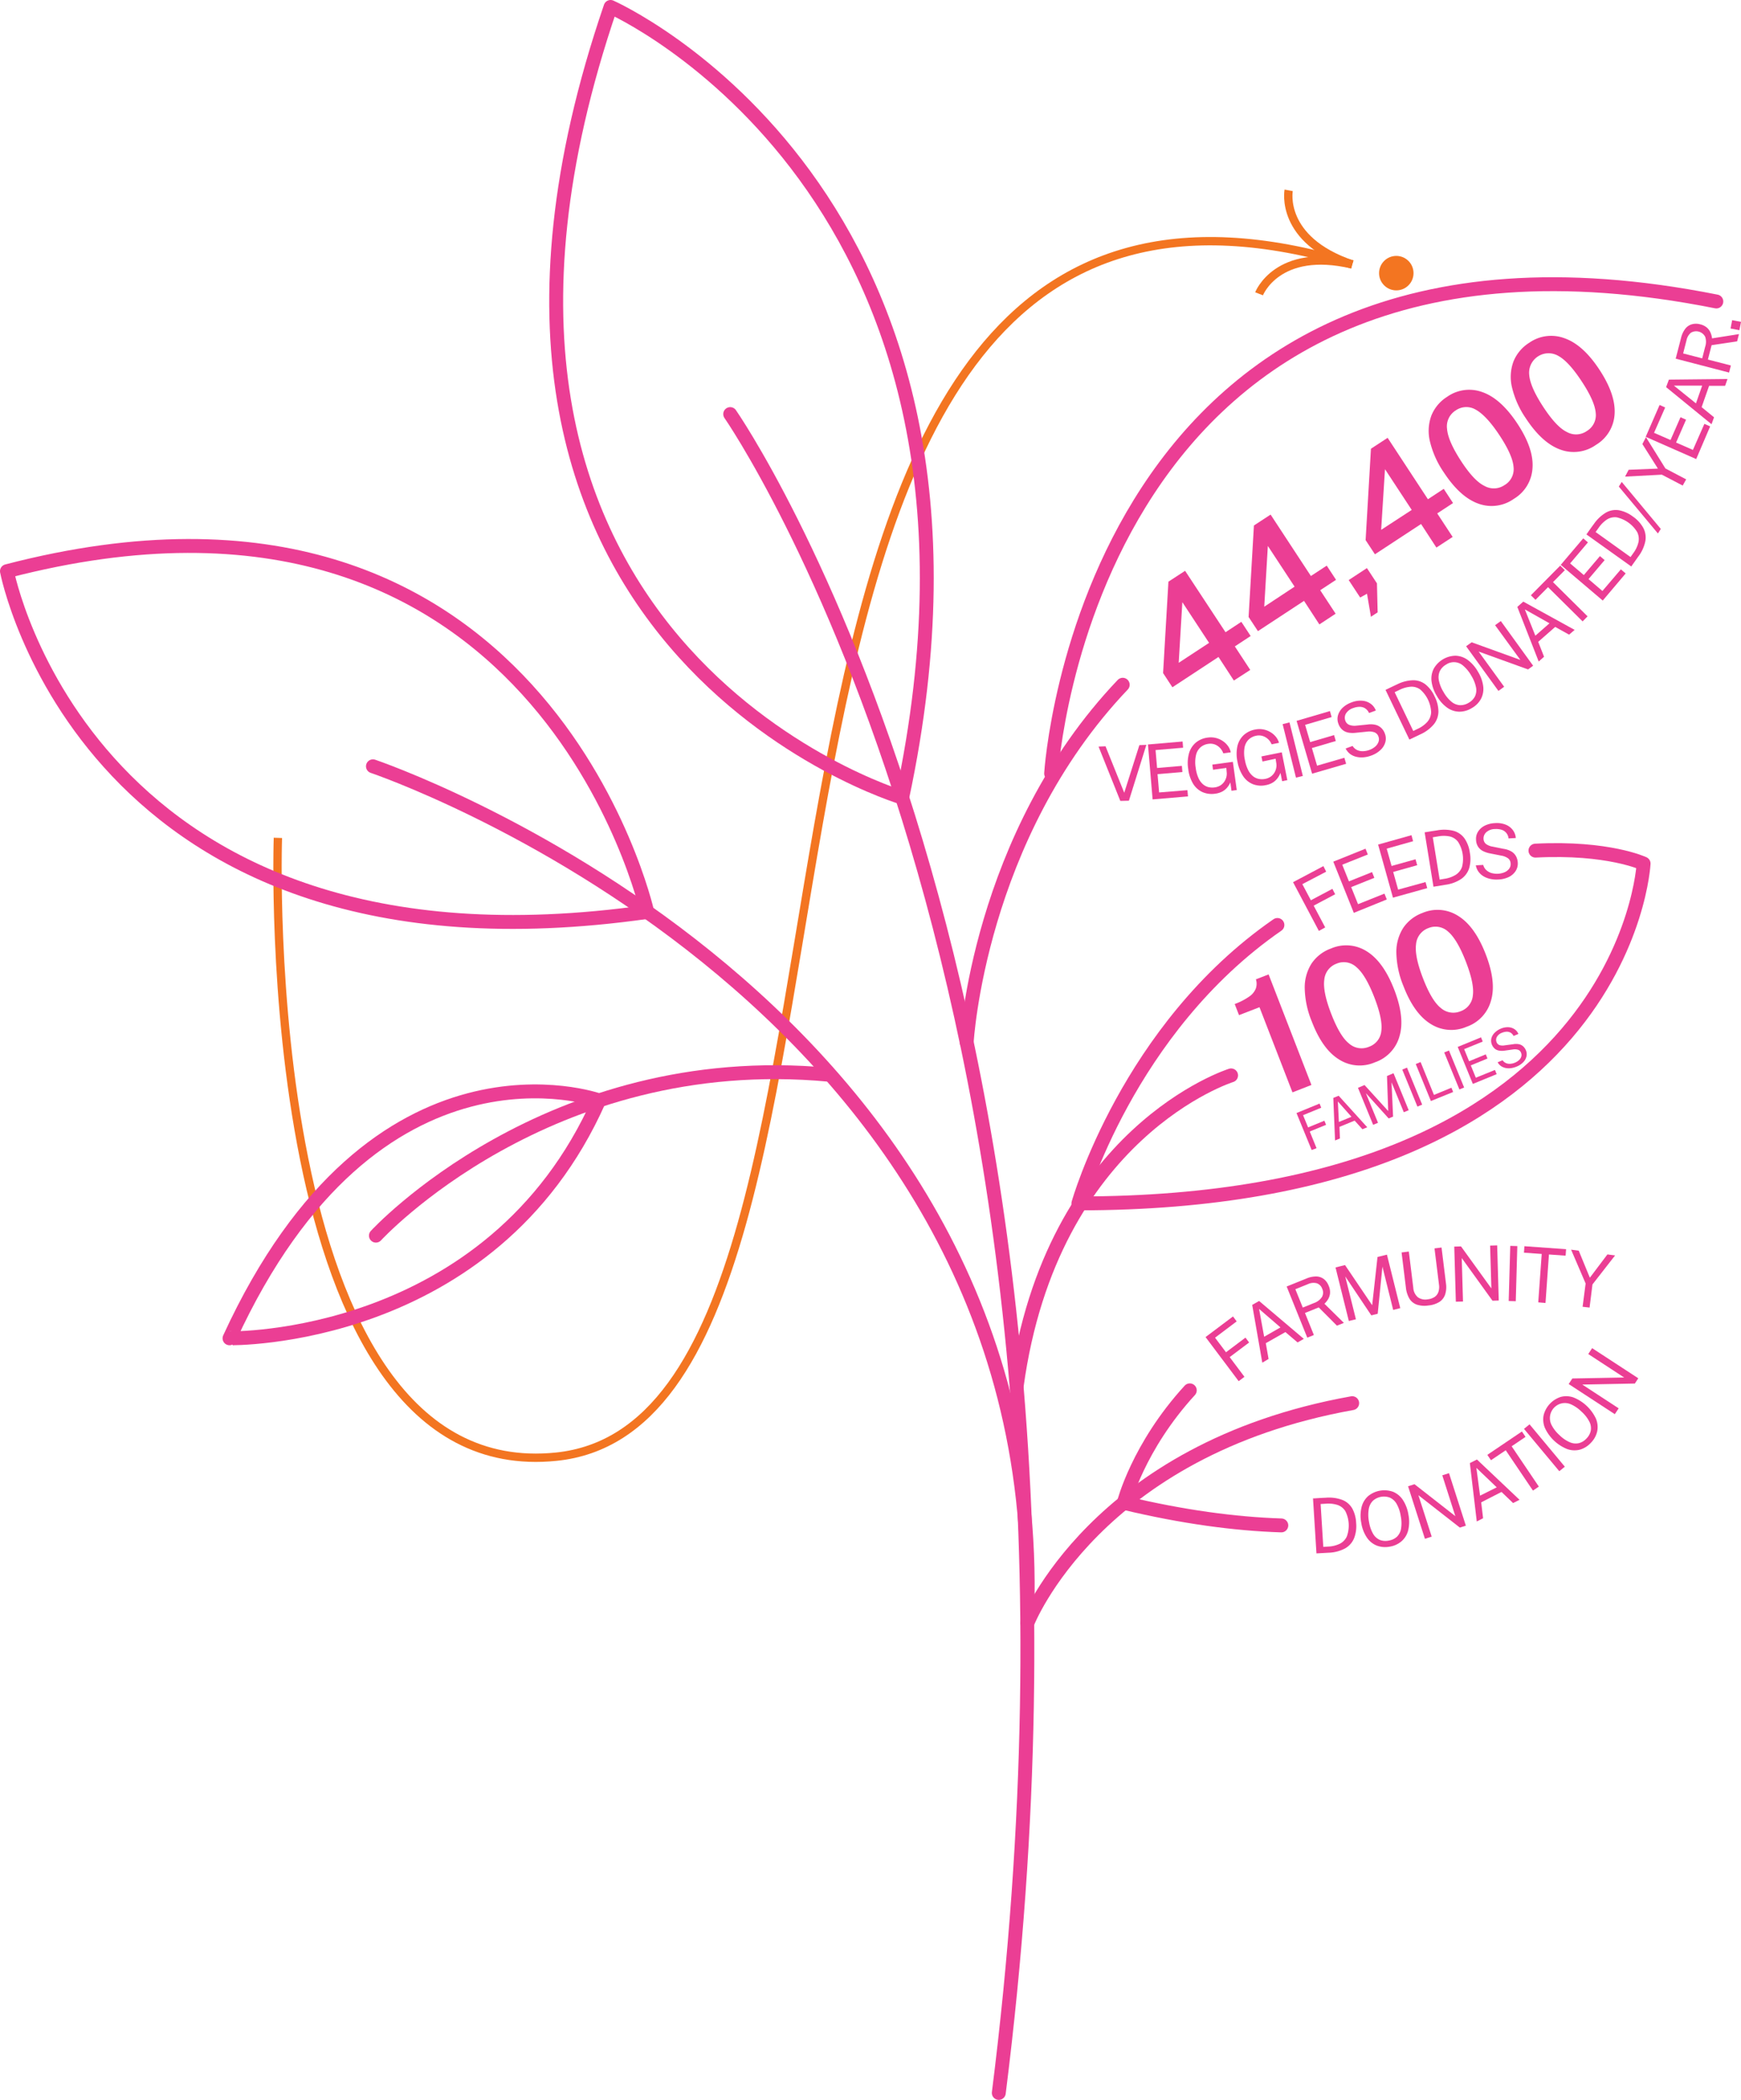 <svg xmlns="http://www.w3.org/2000/svg" viewBox="0 0 626.49 755.25"><defs><style>.cls-1,.cls-2{fill:none;}.cls-1{stroke:#f37521;stroke-miterlimit:10;stroke-width:3px;}.cls-2{stroke:#eb3e94;stroke-linecap:round;stroke-linejoin:round;stroke-width:5px;}.cls-3{fill:#eb3e94;}.cls-4{fill:#f37521;}</style></defs><title>Asset 12</title><g id="Layer_2" data-name="Layer 2"><g id="IMPACT"><path class="cls-1" d="M100,301.35s-8.2,233.71,100.18,222.57C338.47,509.69,228.56,17.1,486.58,95.12"/><path class="cls-2" d="M262.76,148.93S409.08,359,359.41,752.75"/><path class="cls-2" d="M324.65,286.86S141.11,232.25,219.71,2.5C219.71,2.5,371.07,69.19,324.65,286.86Z"/><path class="cls-2" d="M134.2,275.61s241.74,81.57,235.5,303.56"/><path class="cls-2" d="M232.9,328S194.35,155.49,2.5,205.44C2.5,205.44,31.43,356.58,232.9,328Z"/><path class="cls-2" d="M135.27,444.42s61.76-67.36,163-57.88"/><path class="cls-2" d="M215.59,395.77s-80.48-28.83-133,85.57C82.58,481.34,176.8,483.13,215.59,395.77Z"/><path class="cls-2" d="M347.86,374.91s4.11-74,56.15-128.63"/><path class="cls-2" d="M378.24,278.2S391.35,63.36,617.61,108.43"/><path class="cls-3" d="M403.14,288.06l-7.83-19.54,2.51-.1,6.73,16.7L410,268l2.51-.1-6.28,20.09Z"/><path class="cls-3" d="M414.76,287.52l-1.67-19.76,12.46-1.06.18,2.23-9.91.84.55,6.45,8.92-.76.19,2.22-8.94.75.56,6.59,10.19-.83.2,2.25Z"/><path class="cls-3" d="M437.3,285.46a8.29,8.29,0,0,1-4.62-.58,7.72,7.72,0,0,1-3.35-3,13.31,13.31,0,0,1-1.75-5.29,13.16,13.16,0,0,1,.27-5.61,7.87,7.87,0,0,1,2.45-3.88,8.3,8.3,0,0,1,4.33-1.82,7.6,7.6,0,0,1,2.86.13,7.72,7.72,0,0,1,2.5,1.1,7.25,7.25,0,0,1,1.89,1.81,5.88,5.88,0,0,1,1,2.27l-2.69.37a5.14,5.14,0,0,0-1.13-1.9,5,5,0,0,0-1.85-1.28,4.55,4.55,0,0,0-2.33-.25,5.4,5.4,0,0,0-2.87,1.24,5.33,5.33,0,0,0-1.64,2.84,11.85,11.85,0,0,0-.1,4.55,12.8,12.8,0,0,0,.93,3.53,6.49,6.49,0,0,0,1.55,2.26,4.82,4.82,0,0,0,2,1.12,5.89,5.89,0,0,0,2.34.13,5.18,5.18,0,0,0,2.09-.73,4.84,4.84,0,0,0,1.37-1.33,5.25,5.25,0,0,0,.74-1.62,4.81,4.81,0,0,0,.15-1.57l-.15-1.75-4.79.65-.25-1.84,7.39-1,1.4,10.14-1.89.26-.41-3a7.91,7.91,0,0,1-1.09,1.77,6.06,6.06,0,0,1-1.75,1.47A7.46,7.46,0,0,1,437.3,285.46Z"/><path class="cls-3" d="M455.59,282.37a8.18,8.18,0,0,1-4.64-.29,7.66,7.66,0,0,1-3.54-2.81,13.35,13.35,0,0,1-2.08-5.17,13.21,13.21,0,0,1-.08-5.62,7.79,7.79,0,0,1,2.2-4,8.24,8.24,0,0,1,4.21-2.09,7.45,7.45,0,0,1,2.86-.05,7.71,7.71,0,0,1,2.56.94,7.27,7.27,0,0,1,2,1.68,6,6,0,0,1,1.16,2.21l-2.66.54a5.13,5.13,0,0,0-1.24-1.83,5.05,5.05,0,0,0-1.94-1.16,4.56,4.56,0,0,0-2.33-.11,5.47,5.47,0,0,0-2.79,1.42,5.4,5.4,0,0,0-1.46,2.94,11.79,11.79,0,0,0,.19,4.55,12.94,12.94,0,0,0,1.15,3.47,6.74,6.74,0,0,0,1.68,2.15,4.86,4.86,0,0,0,2.09,1,5.77,5.77,0,0,0,2.34,0,5,5,0,0,0,2.05-.86,4.9,4.9,0,0,0,1.29-1.41,5.35,5.35,0,0,0,.63-1.66,4.71,4.71,0,0,0,.05-1.58l-.26-1.74-4.74,1-.37-1.83,7.32-1.47,2,10-1.87.38-.6-3a8,8,0,0,1-1,1.84,6.14,6.14,0,0,1-1.66,1.58A7.21,7.21,0,0,1,455.59,282.37Z"/><path class="cls-3" d="M466.35,279.69l-4.8-19.24,2.47-.62,4.8,19.25Z"/><path class="cls-3" d="M472.15,278.27l-5.58-19,12-3.52.61,2.15-9.54,2.8,1.82,6.21,8.6-2.52.62,2.13-8.6,2.53,1.86,6.34,9.82-2.85.64,2.17Z"/><path class="cls-3" d="M493.41,271.76a10.39,10.39,0,0,1-2.71.62,8,8,0,0,1-2.59-.17,6.09,6.09,0,0,1-2.24-1,5.68,5.68,0,0,1-1.65-2l2.5-.92a3.86,3.86,0,0,0,1.57,1.44,4.62,4.62,0,0,0,2.11.45,7.16,7.16,0,0,0,2.38-.46,6.73,6.73,0,0,0,2.05-1.17,4.16,4.16,0,0,0,1.2-1.68,2.76,2.76,0,0,0,0-1.94,2.46,2.46,0,0,0-1.38-1.52,5.75,5.75,0,0,0-2.63-.27l-4.2.42a9.14,9.14,0,0,1-2.63-.07,4.62,4.62,0,0,1-2.13-1,5,5,0,0,1-1.44-2.18,4.81,4.81,0,0,1-.14-3.08,6.15,6.15,0,0,1,1.7-2.71,9.08,9.08,0,0,1,3.16-1.89,8.56,8.56,0,0,1,4-.59,5.85,5.85,0,0,1,3,1.16,5.13,5.13,0,0,1,1.74,2.36l-2.44.89a3.85,3.85,0,0,0-1.5-1.74,3.75,3.75,0,0,0-1.95-.49,6.57,6.57,0,0,0-2.17.42,4.72,4.72,0,0,0-2.69,2,3,3,0,0,0-.23,2.53,2.43,2.43,0,0,0,1.4,1.53A5.33,5.33,0,0,0,488,261l4.09-.41a7.53,7.53,0,0,1,3.06.15,4.7,4.7,0,0,1,2,1.19,5.25,5.25,0,0,1,1.2,1.95,4.9,4.9,0,0,1,.15,3.07,6,6,0,0,1-1.72,2.78A9.45,9.45,0,0,1,493.41,271.76Z"/><path class="cls-3" d="M507.16,266l-8.59-17.88.53-.24,1.06-.52,1.32-.63,1.25-.58a13.71,13.71,0,0,1,5.85-1.49A7.11,7.11,0,0,1,513,246.2a11.84,11.84,0,0,1,3.25,4.31,12.07,12.07,0,0,1,1.36,5.48,7.44,7.44,0,0,1-1.68,4.55,13.53,13.53,0,0,1-4.86,3.6Zm1.4-3.09,1.57-.76a10.7,10.7,0,0,0,3.48-2.51,5.6,5.6,0,0,0,1.38-3.42,11.51,11.51,0,0,0-3.92-8.23,5.28,5.28,0,0,0-3.45-1,10.93,10.93,0,0,0-4.09,1.17l-1.67.8Z"/><path class="cls-3" d="M529.62,254.67a8.53,8.53,0,0,1-4.56,1.3,7.73,7.73,0,0,1-4.32-1.46,13,13,0,0,1-3.7-4.2,13.15,13.15,0,0,1-1.91-5.3,7.9,7.9,0,0,1,.81-4.53,9.21,9.21,0,0,1,7.84-4.64,7.91,7.91,0,0,1,4.33,1.49,13.46,13.46,0,0,1,3.72,4.25,13.27,13.27,0,0,1,1.9,5.26,7.73,7.73,0,0,1-.79,4.48A8.34,8.34,0,0,1,529.62,254.67Zm-1.13-1.9a5.59,5.59,0,0,0,2.27-2.31,5.2,5.2,0,0,0,.38-3.23,12.62,12.62,0,0,0-1.7-4.21,13,13,0,0,0-2.9-3.57,5,5,0,0,0-6.16-.43,5.58,5.58,0,0,0-2.25,2.33,5.43,5.43,0,0,0-.37,3.3,12.53,12.53,0,0,0,1.7,4.26,12.4,12.4,0,0,0,2.88,3.51,5.25,5.25,0,0,0,3,1.21A5.64,5.64,0,0,0,528.49,252.77Z"/><path class="cls-3" d="M539.2,248.5l-11.63-16.07,2-1.42,17.53,6.34L538,224.86l2.06-1.49,11.63,16.07-1.83,1.33-17.79-6.43L541.26,247Z"/><path class="cls-3" d="M553.69,237.92,546,218.28l2.15-1.9,18.48,10.17-2,1.71-5-2.78-6.11,5.36,2.1,5.37Zm-1.2-9.28,5.08-4.46-8.86-5Z"/><path class="cls-3" d="M569.49,223.49l-12.44-12.31-4.51,4.56-1.66-1.64,10.56-10.67,1.66,1.64-4.26,4.3,12.44,12.31Z"/><path class="cls-3" d="M576.74,216l-15.12-12.84,8.1-9.53,1.69,1.45L565,202.64l4.93,4.19,5.8-6.82,1.69,1.44-5.8,6.83,5,4.28,6.64-7.78,1.73,1.47Z"/><path class="cls-3" d="M587,203.74l-16.14-11.53.35-.47.69-1,.84-1.18c.3-.41.57-.78.83-1.12a13.8,13.8,0,0,1,4.4-4.12,7.16,7.16,0,0,1,4.61-.8,11.87,11.87,0,0,1,4.93,2.21,12.12,12.12,0,0,1,3.83,4.15,7.44,7.44,0,0,1,.72,4.79,13.53,13.53,0,0,1-2.53,5.5Zm-.26-3.39,1-1.41a10.74,10.74,0,0,0,1.84-3.88,5.59,5.59,0,0,0-.43-3.66,11.55,11.55,0,0,0-7.4-5.33,5.34,5.34,0,0,0-3.5.78,11,11,0,0,0-3,3l-1.08,1.5Z"/><path class="cls-3" d="M596.59,191.87,582.52,175l1.05-1.67,14.06,16.91Z"/><path class="cls-3" d="M605.51,174.64,598,170.72l-13.22.7,1.28-2.46,10.53-.42L591,159.71l1.29-2.47,7,11.25,7.47,3.92Z"/><path class="cls-3" d="M610.37,165.11l-18.17-8,5-11.46,2,.91-4,9.11,5.93,2.59,3.59-8.2,2,.89-3.59,8.22,6.06,2.65,4.12-9.37,2.08.91Z"/><path class="cls-3" d="M615.88,152.58l-16.34-13.34,1-2.7,21.09-.22-.86,2.45-5.76,0-2.69,7.67,4.47,3.65Zm-5.6-7.5,2.24-6.38-10.17,0Z"/><path class="cls-3" d="M622.2,134l-19.21-5,1.92-7.43a8.7,8.7,0,0,1,1.52-3.31,4.61,4.61,0,0,1,2.35-1.62,5.59,5.59,0,0,1,3,0,5.78,5.78,0,0,1,2.47,1.22,5.09,5.09,0,0,1,1.3,1.84,7.1,7.1,0,0,1,.52,2l9.69-1.53-.67,2.61-9.18,1.37-1.33,5.17,8.27,2.13Zm-9.67-5.11,1.07-4.19a5.59,5.59,0,0,0,0-3.57,3.66,3.66,0,0,0-5.13-1.46,4.73,4.73,0,0,0-1.58,2.68l-1.22,4.77Z"/><path class="cls-3" d="M625.91,118.76l-3.18-.61.58-3,3.18.62Z"/><path class="cls-3" d="M444,244.77l-5.53-8.48-16.59,10.9-3.35-5.11,1.92-32.87,6-3.91L441,227.39l5.69-3.74,3.35,5.1-5.69,3.74,5.55,8.46Zm-19.85-6.38,10.93-7.17-9.62-14.64Z"/><path class="cls-3" d="M474.77,224.58l-5.52-8.47L452.66,227l-3.36-5.1L451.22,189l6-3.92,14.5,22.09,5.7-3.73,3.35,5.1-5.7,3.74,5.55,8.45Zm-19.84-6.37L465.85,211l-9.62-14.64Z"/><path class="cls-3" d="M493.32,221.83l-1.41-8.28-2.46,1.36-4.13-6.28,6.56-4.31,3.61,5.5.25,10.42Z"/><path class="cls-3" d="M516.88,196.94l-5.52-8.47-16.6,10.89-3.35-5.1,1.92-32.87,6-3.92,14.5,22.09,5.69-3.74,3.35,5.11-5.69,3.73,5.55,8.46ZM497,190.57,508,183.4l-9.62-14.65Z"/><path class="cls-3" d="M544.75,179.42A13.82,13.82,0,0,1,532,181.15q-6.6-2.34-12.46-11.26a33.38,33.38,0,0,1-5-11.19,16,16,0,0,1,.54-9.24,14.21,14.21,0,0,1,5.66-6.74,13.75,13.75,0,0,1,12.76-1.66q6.64,2.37,12.56,11.36t5.4,15.94A13.77,13.77,0,0,1,544.75,179.42Zm-3.26-5a6.62,6.62,0,0,0,3.15-6.48q-.32-4.2-5-11.3t-8.55-9.27a6.66,6.66,0,0,0-7.25.24,6.74,6.74,0,0,0-3.13,6.61q.33,4.34,5,11.53t8.44,9A6.8,6.8,0,0,0,541.49,174.4Z"/><path class="cls-3" d="M574.31,160a13.81,13.81,0,0,1-12.78,1.72q-6.6-2.34-12.46-11.26a33.21,33.21,0,0,1-5-11.19,16,16,0,0,1,.54-9.24,14.21,14.21,0,0,1,5.66-6.74A13.78,13.78,0,0,1,563,121.66Q569.66,124,575.57,133T581,149A13.78,13.78,0,0,1,574.31,160Zm-3.26-5a6.64,6.64,0,0,0,3.16-6.48q-.33-4.19-5-11.29-4.76-7.26-8.55-9.28a7,7,0,0,0-10.38,6.85q.33,4.34,5.05,11.54t8.44,9A6.78,6.78,0,0,0,571.05,155Z"/><path class="cls-3" d="M472,413.63l-5.46-13.31,8.3-3.4.6,1.49-6.54,2.68,1.81,4.4,5.87-2.41.6,1.48-5.87,2.4,2.44,6Z"/><path class="cls-3" d="M480.41,410.18l-.63-15.29,1.93-.79L492,405.44l-1.74.71-2.8-3.1L482,405.29l.17,4.18Zm1.38-6.65,4.53-1.86-4.9-5.51Z"/><path class="cls-3" d="M494.12,404.56l-5.46-13.31,2.36-1,8.52,9.35L499.1,387l2.35-1,5.46,13.31-1.76.72-4.41-10.76.55,12.34-1.59.65-8.2-9.09,4.37,10.66Z"/><path class="cls-3" d="M510.05,398l-5.45-13.31,1.7-.7,5.46,13.31Z"/><path class="cls-3" d="M514.9,396l-5.45-13.31,1.74-.71L516,393.8l6.29-2.58.62,1.53Z"/><path class="cls-3" d="M525.16,391.84l-5.46-13.31,1.71-.7,5.45,13.31Z"/><path class="cls-3" d="M530,389.85l-5.45-13.31,8.39-3.44.61,1.51-6.68,2.73,1.78,4.35,6-2.47.61,1.49-6,2.47,1.81,4.44,6.88-2.8.62,1.52Z"/><path class="cls-3" d="M545.64,383.66a7.88,7.88,0,0,1-1.94.52,5.89,5.89,0,0,1-1.88-.05,4.66,4.66,0,0,1-1.66-.68,4.05,4.05,0,0,1-1.24-1.38l1.78-.73a2.82,2.82,0,0,0,1.18,1,3.3,3.3,0,0,0,1.54.27,5.29,5.29,0,0,0,1.72-.4,4.76,4.76,0,0,0,1.45-.91,2.87,2.87,0,0,0,.82-1.24,2,2,0,0,0-.07-1.41,1.76,1.76,0,0,0-1-1.06,3.92,3.92,0,0,0-1.91-.13l-3,.42a6.46,6.46,0,0,1-1.91,0,3.27,3.27,0,0,1-1.57-.65,3.84,3.84,0,0,1-1.29-3.76,4.48,4.48,0,0,1,1.16-2A6.64,6.64,0,0,1,540,370a6.22,6.22,0,0,1,2.86-.54,4.3,4.3,0,0,1,2.21.76,3.74,3.74,0,0,1,1.32,1.66l-1.75.72a2.8,2.8,0,0,0-1.12-1.22,2.84,2.84,0,0,0-1.44-.31,4.78,4.78,0,0,0-1.56.37,3.42,3.42,0,0,0-1.89,1.53,2.19,2.19,0,0,0-.1,1.85,1.82,1.82,0,0,0,1.05,1.07,3.92,3.92,0,0,0,1.85.09l3-.4a5.63,5.63,0,0,1,2.22,0,3.34,3.34,0,0,1,1.51.81,3.91,3.91,0,0,1,.93,1.38,3.54,3.54,0,0,1,.19,2.22,4.39,4.39,0,0,1-1.17,2.07A6.89,6.89,0,0,1,545.64,383.66Z"/><path class="cls-1" d="M453.07,105.67s6.53-16.88,33.51-10.55"/><path class="cls-1" d="M463.72,68.46s-3.39,17.78,22.86,26.66"/><circle class="cls-4" cx="502.45" cy="98.24" r="6.2"/><path class="cls-3" d="M474.59,334.82l-9.29-17.53,10.92-5.78,1,2L468.64,318l3.07,5.79,7.74-4.1,1,1.94-7.73,4.1,4.15,7.83Z"/><path class="cls-3" d="M487.16,328.32l-7.38-18.41,11.6-4.66.82,2.08L483,311l2.41,6,8.31-3.34.83,2.06-8.33,3.34,2.46,6.14,9.51-3.79.84,2.1Z"/><path class="cls-3" d="M501.25,322.86l-5.34-19.1,12-3.37.59,2.16L499,305.23l1.75,6.23,8.62-2.41.6,2.14-8.64,2.42,1.78,6.36,9.86-2.72.61,2.18Z"/><path class="cls-3" d="M515.83,318.93l-3.18-19.58.58-.08,1.17-.19c.46-.08.93-.16,1.43-.23l1.37-.21a13.91,13.91,0,0,1,6,.22,7.21,7.21,0,0,1,3.81,2.71,11.85,11.85,0,0,1,1.9,5.06,12.14,12.14,0,0,1-.24,5.64,7.51,7.51,0,0,1-2.9,3.89,13.49,13.49,0,0,1-5.69,2.07Zm2.22-2.57,1.72-.28a10.57,10.57,0,0,0,4.05-1.43,5.55,5.55,0,0,0,2.29-2.88,11.49,11.49,0,0,0-1.44-9,5.26,5.26,0,0,0-3-1.93,11,11,0,0,0-4.26,0l-1.83.3Z"/><path class="cls-3" d="M539.12,316.33a10.17,10.17,0,0,1-2.78-.2,8.18,8.18,0,0,1-2.42-.91,6.2,6.2,0,0,1-1.85-1.64,5.54,5.54,0,0,1-1-2.35l2.66-.15a3.84,3.84,0,0,0,1.08,1.84A4.72,4.72,0,0,0,536.7,314a7.51,7.51,0,0,0,2.41.25,6.8,6.8,0,0,0,2.3-.53,4,4,0,0,0,1.64-1.25,2.74,2.74,0,0,0,.54-1.87,2.46,2.46,0,0,0-.87-1.85,5.74,5.74,0,0,0-2.44-1l-4.14-.82a9.46,9.46,0,0,1-2.49-.83,4.66,4.66,0,0,1-1.76-1.56,4.83,4.83,0,0,1-.74-2.5,4.76,4.76,0,0,1,.77-3,6,6,0,0,1,2.41-2.1,9.12,9.12,0,0,1,3.58-.89,8.67,8.67,0,0,1,4,.59,5.89,5.89,0,0,1,2.54,2,5.34,5.34,0,0,1,1,2.76l-2.61.15a3.59,3.59,0,0,0-2.64-3.15,6.59,6.59,0,0,0-2.2-.22,4.68,4.68,0,0,0-3.16,1.14,3,3,0,0,0-1,2.35,2.46,2.46,0,0,0,.89,1.88,5.45,5.45,0,0,0,2.36.95l4,.81a7.65,7.65,0,0,1,2.88,1,4.6,4.6,0,0,1,1.6,1.73,5.5,5.5,0,0,1,.59,2.22,4.9,4.9,0,0,1-.76,3,6.11,6.11,0,0,1-2.45,2.16A9.52,9.52,0,0,1,539.12,316.33Z"/><path class="cls-3" d="M465.09,392.89l-11.87-30.63-7.37,2.85-1.55-4a22.53,22.53,0,0,0,5.31-2.74,6.27,6.27,0,0,0,2.32-2.91,5.24,5.24,0,0,0,0-3.23l4.57-1.77,15.41,39.76Z"/><path class="cls-3" d="M494.75,382.08a13.77,13.77,0,0,1-12.86-1q-6-3.66-9.82-13.62a33,33,0,0,1-2.57-12,16,16,0,0,1,2.46-8.92,14.22,14.22,0,0,1,7-5.4,13.76,13.76,0,0,1,12.83,1q6,3.71,9.89,13.73t1.95,16.73A13.8,13.8,0,0,1,494.75,382.08Zm-2.14-5.59a6.64,6.64,0,0,0,4.45-5.68q.56-4.17-2.51-12.09-3.14-8.09-6.43-10.85a6.65,6.65,0,0,0-7.13-1.29,6.77,6.77,0,0,0-4.45,5.81q-.59,4.31,2.53,12.34t6.36,10.58A6.8,6.8,0,0,0,492.61,376.49Z"/><path class="cls-3" d="M527.72,369.3a13.82,13.82,0,0,1-12.86-1q-6-3.68-9.83-13.62a33.19,33.19,0,0,1-2.56-12,16.08,16.08,0,0,1,2.46-8.93,14.29,14.29,0,0,1,6.95-5.4,13.75,13.75,0,0,1,12.82,1.06q6,3.69,9.9,13.73t1.94,16.72A13.78,13.78,0,0,1,527.72,369.3Zm-2.14-5.59A6.63,6.63,0,0,0,530,358q.57-4.17-2.5-12.09-3.13-8.08-6.43-10.86A6.66,6.66,0,0,0,514,333.8a6.77,6.77,0,0,0-4.44,5.8q-.58,4.32,2.53,12.34t6.36,10.58A6.8,6.8,0,0,0,525.58,363.71Z"/><path class="cls-2" d="M459.67,332.68c-53.89,37.25-71.62,100.14-71.62,100.14,197.36,0,203.39-122.22,203.39-122.22s-12.74-6-38.92-4.66"/><path class="cls-2" d="M443,386.78S378.32,407,365.82,498.71"/><path class="cls-2" d="M369.7,583.75s24.33-62.5,116.88-79.08"/><path class="cls-3" d="M445.73,496.76,433.81,480.9l9.88-7.42,1.32,1.78-7.78,5.86,3.94,5.24,7-5.26,1.32,1.75-7,5.26,5.32,7.08Z"/><path class="cls-3" d="M454.23,490.11l-3.63-20.78,2.48-1.42,16.09,13.63-2.24,1.29-4.39-3.73-7.05,4,1,5.67Zm.67-9.33,5.87-3.36-7.7-6.64Z"/><path class="cls-3" d="M470.42,481.11,463,462.71l7.12-2.87a8.8,8.8,0,0,1,3.56-.74,4.69,4.69,0,0,1,2.7.93,5.63,5.63,0,0,1,1.74,2.42,5.57,5.57,0,0,1,.48,2.71,5,5,0,0,1-.7,2.14,7.49,7.49,0,0,1-1.31,1.61l7,6.89-2.5,1-6.55-6.57-4.95,2,3.2,7.93Zm-1.62-10.82,4-1.62a5.69,5.69,0,0,0,2.87-2.14,3.19,3.19,0,0,0,.12-3,3.15,3.15,0,0,0-2-2,4.7,4.7,0,0,0-3.09.31l-4.57,1.85Z"/><path class="cls-3" d="M485.37,475.11l-4.79-19.25L484,455l9.77,14.45,1.92-17.36,3.39-.84,4.8,19.24-2.55.64-3.87-15.56-1.7,16.95-2.3.57-9.38-14,3.84,15.41Z"/><path class="cls-3" d="M514,469.53a8.91,8.91,0,0,1-4.25-.33,5.08,5.08,0,0,1-2.62-2.19,10,10,0,0,1-1.23-3.93l-1.55-12.62,2.61-.32,1.6,13a4.88,4.88,0,0,0,1.63,3.42,4.63,4.63,0,0,0,3.53.77,5.73,5.73,0,0,0,2.47-.83,3.55,3.55,0,0,0,1.39-1.77,5.79,5.79,0,0,0,.23-2.73l-1.61-13,2.53-.31,1.59,12.88a8.94,8.94,0,0,1-.27,3.94,5.14,5.14,0,0,1-2,2.69A9,9,0,0,1,514,469.53Z"/><path class="cls-3" d="M523.88,468.18l-.57-19.82,2.43-.07,10.92,15.11L536.21,448l2.54-.08.57,19.83-2.26.06L526,452.48l.45,15.63Z"/><path class="cls-3" d="M542.9,467.93l.56-19.83,2.54.08L545.44,468Z"/><path class="cls-3" d="M553.53,468.41,554.78,451l-6.39-.45.16-2.33,15,1.07-.17,2.33-6-.43-1.24,17.45Z"/><path class="cls-3" d="M569.49,470l1.09-8.37-5.23-12.17,2.75.36,4,9.73,6.32-8.38,2.76.36-8.14,10.44L572,470.29Z"/><path class="cls-2" d="M461.07,548.64c-16.7-.54-35.5-3.06-56.66-8.12,0,0,5.08-20.1,23.73-40.46"/><path class="cls-3" d="M473.72,558.7l-1.24-19.79.58,0,1.19-.08,1.45-.09,1.38-.06a13.69,13.69,0,0,1,6,.81,7.1,7.1,0,0,1,3.53,3.07,11.85,11.85,0,0,1,1.39,5.22,12,12,0,0,1-.79,5.59,7.47,7.47,0,0,1-3.27,3.58,13.5,13.5,0,0,1-5.86,1.51Zm2.46-2.34,1.74-.11a10.66,10.66,0,0,0,4.17-1,5.52,5.52,0,0,0,2.56-2.64,11.51,11.51,0,0,0-.54-9.11,5.32,5.32,0,0,0-2.81-2.22,11,11,0,0,0-4.24-.45l-1.84.11Z"/><path class="cls-3" d="M500.11,556.27a8.61,8.61,0,0,1-4.72-.39,7.77,7.77,0,0,1-3.54-2.9,13,13,0,0,1-2-5.23,13.17,13.17,0,0,1,.09-5.63,7.88,7.88,0,0,1,2.35-4,9.25,9.25,0,0,1,9-1.57,7.76,7.76,0,0,1,3.52,2.92,13.48,13.48,0,0,1,2,5.28,13.17,13.17,0,0,1-.07,5.59,7.67,7.67,0,0,1-2.32,3.92A8.45,8.45,0,0,1,500.11,556.27Zm-.38-2.18a5.59,5.59,0,0,0,2.93-1.36,5.25,5.25,0,0,0,1.5-2.9,12.52,12.52,0,0,0-.11-4.53,12.77,12.77,0,0,0-1.46-4.37,5.34,5.34,0,0,0-2.4-2.26,6,6,0,0,0-6.13,1.08,5.46,5.46,0,0,0-1.52,3,12.85,12.85,0,0,0,.09,4.6,12.48,12.48,0,0,0,1.47,4.3,5.23,5.23,0,0,0,2.42,2.2A5.61,5.61,0,0,0,499.73,554.09Z"/><path class="cls-3" d="M512.75,553.45l-6.06-18.89,2.31-.74,14.69,11.48L519,530.62l2.42-.77,6.06,18.88-2.16.69-14.91-11.64,4.78,14.89Z"/><path class="cls-3" d="M531.41,547.22l-2.49-21,2.56-1.28,15.32,14.49-2.32,1.17-4.17-4L533,540.34l.68,5.72Zm1.18-9.28,6-3-7.32-7Z"/><path class="cls-3" d="M551.62,536.11l-9.79-14.5-5.31,3.58-1.31-1.93,12.44-8.4,1.31,1.93-5,3.39,9.79,14.5Z"/><path class="cls-3" d="M561.1,529.14l-12.7-15.23,2-1.63,12.7,15.24Z"/><path class="cls-3" d="M572.52,518.87a8.59,8.59,0,0,1-4,2.52,7.8,7.8,0,0,1-4.57-.21,14.93,14.93,0,0,1-8-7.56,7.87,7.87,0,0,1-.49-4.58,9.27,9.27,0,0,1,6.25-6.64,7.78,7.78,0,0,1,4.56.24,15.14,15.14,0,0,1,8,7.56,7.79,7.79,0,0,1,.49,4.53A8.44,8.44,0,0,1,572.52,518.87Zm-1.61-1.51a5.61,5.61,0,0,0,1.53-2.85,5.15,5.15,0,0,0-.53-3.21,12.43,12.43,0,0,0-2.8-3.57,13,13,0,0,0-3.79-2.63,5.38,5.38,0,0,0-3.27-.37,5.43,5.43,0,0,0-3.72,7.81,12.55,12.55,0,0,0,2.83,3.62,12.12,12.12,0,0,0,3.74,2.57,5.3,5.3,0,0,0,3.26.32A5.61,5.61,0,0,0,570.91,517.36Z"/><path class="cls-3" d="M581.08,508.63l-16.6-10.84,1.32-2,18.64-.35L571.53,487l1.39-2.12,16.61,10.84-1.24,1.89-18.91.37,13.09,8.55Z"/></g></g></svg>